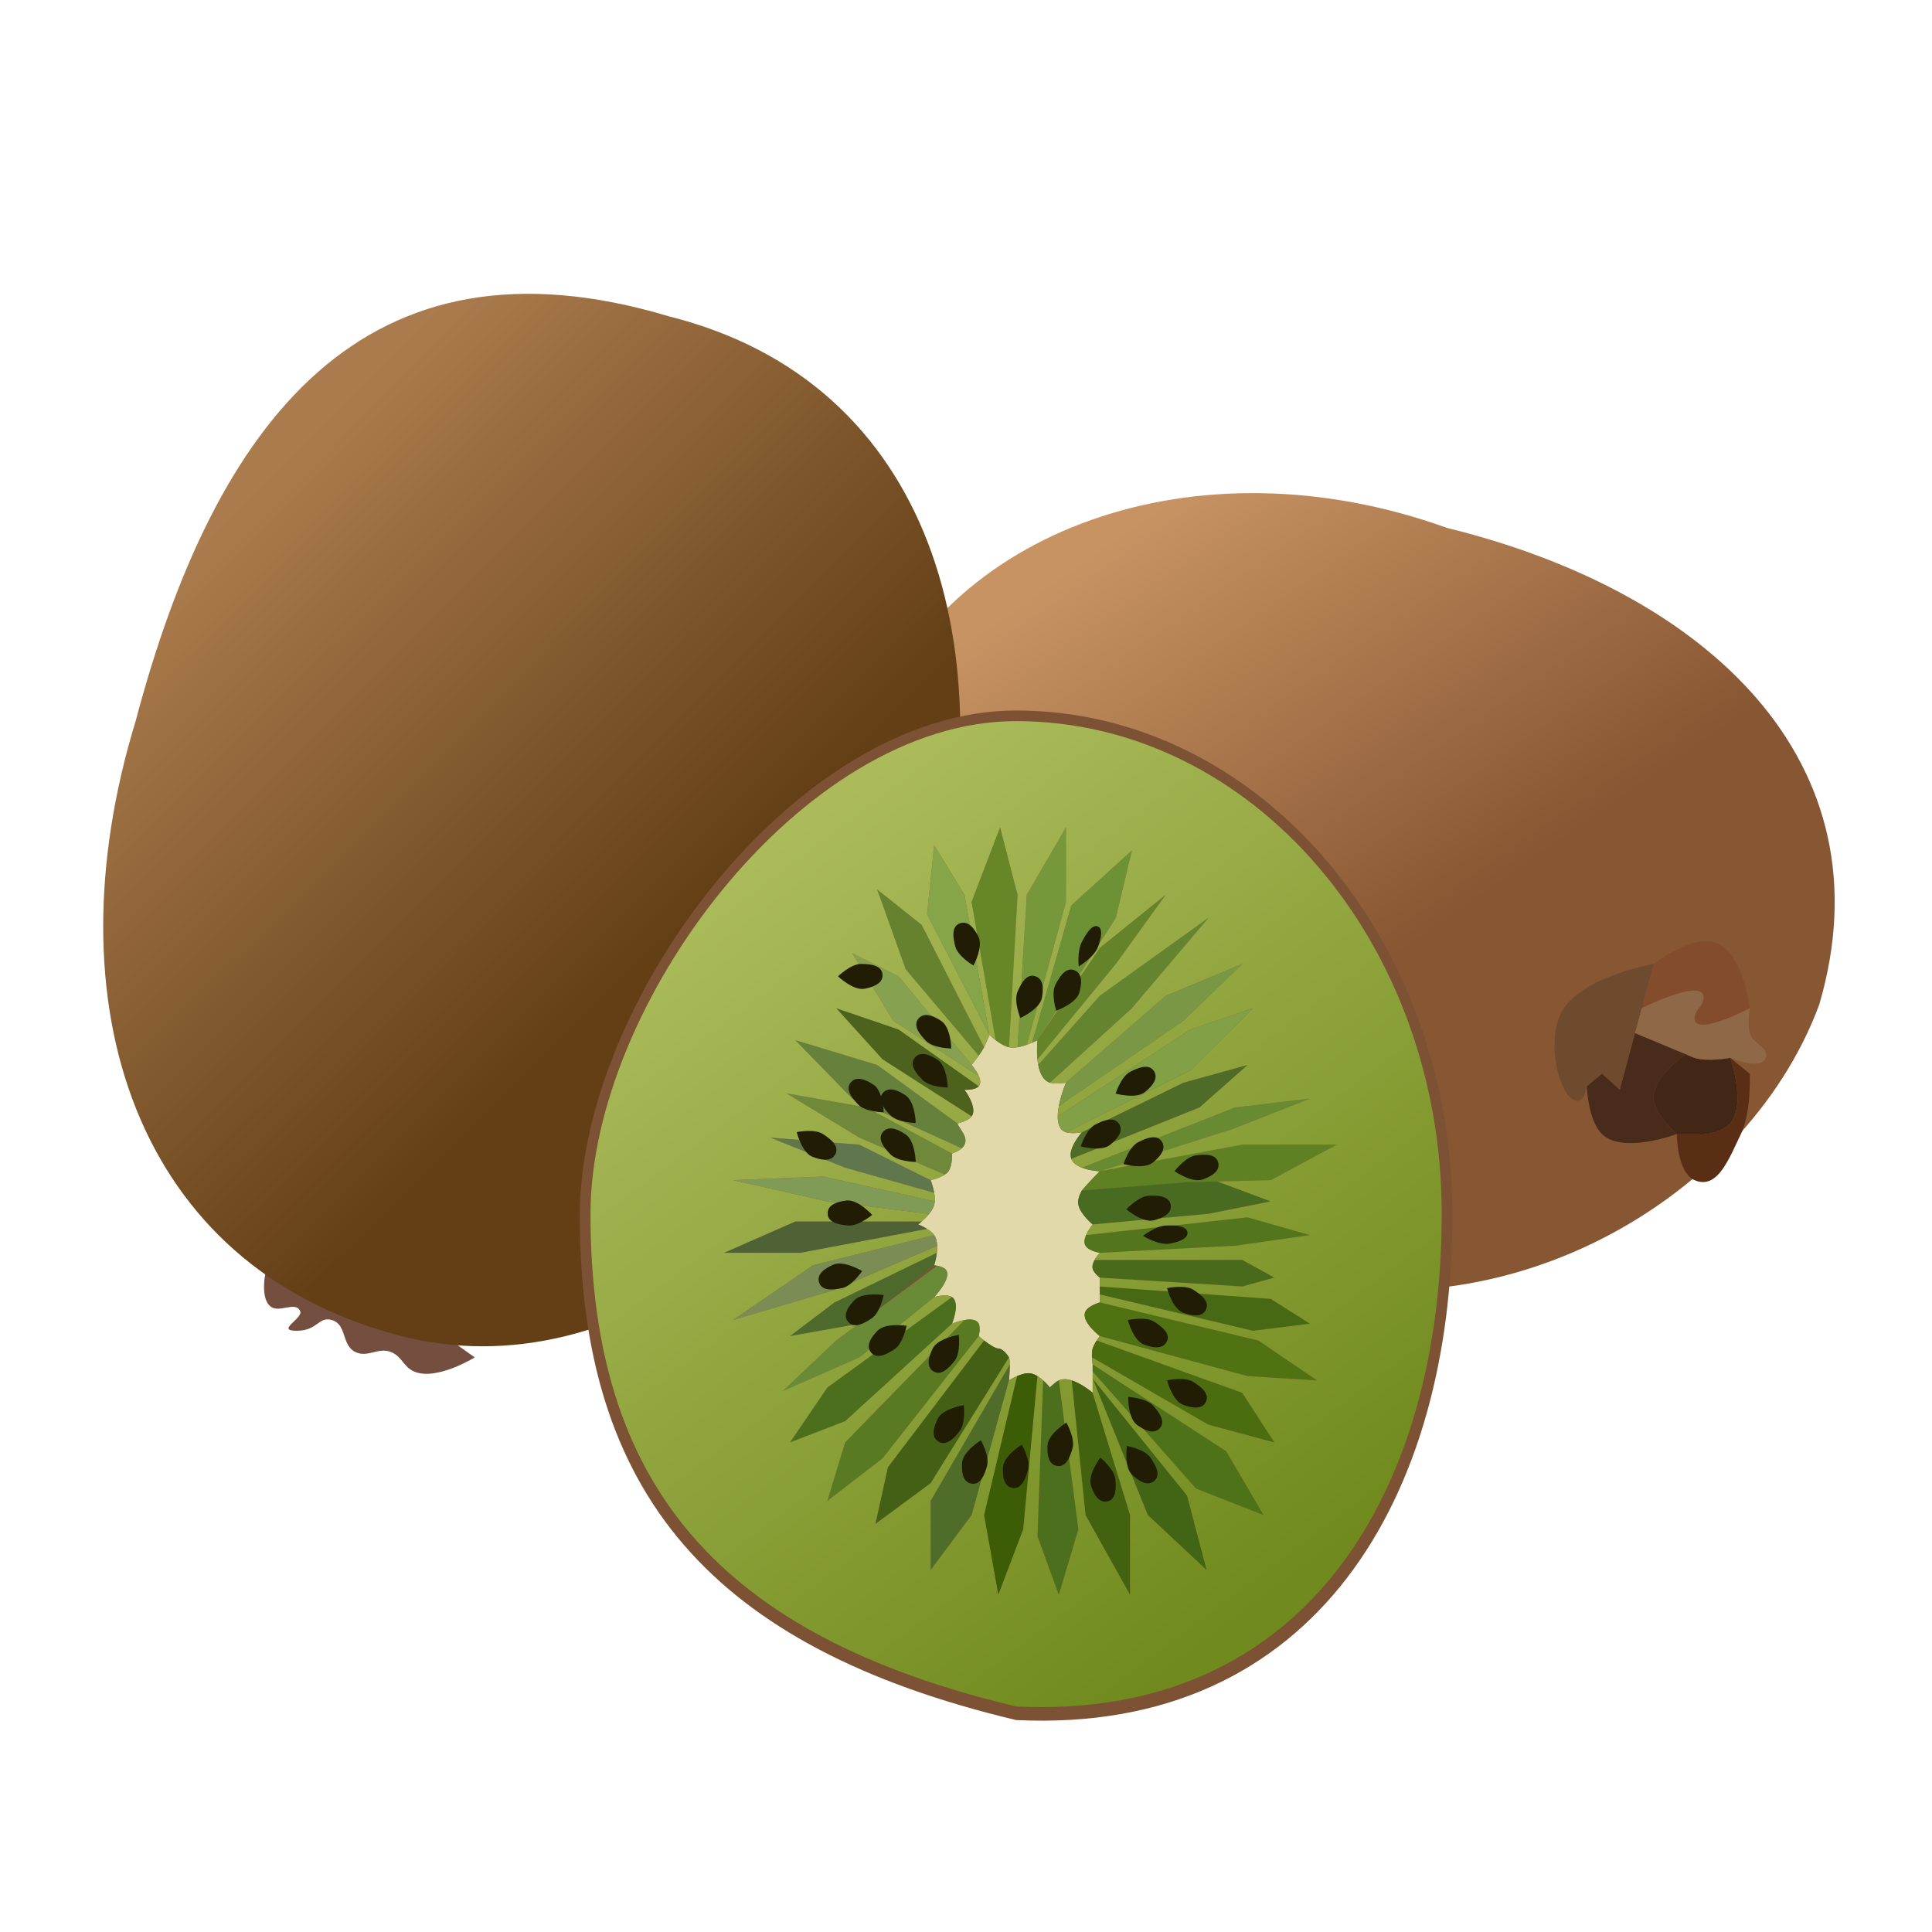 <svg width="64" height="64" viewBox="0 0 64 64" fill="none" xmlns="http://www.w3.org/2000/svg">
<path d="M60.264 33.281C57.793 39.951 49.129 44.846 40.974 41.853C32.818 38.86 26.269 30.881 28.74 24.211C31.212 17.541 39.617 14.494 47.935 17.488C56.548 19.602 62.624 25.238 60.264 33.281Z" fill="url(#paint0_linear_192_918)"/>
<path d="M8.824 42.029C8.824 42.029 8.586 42.932 8.942 43.262C9.233 43.532 9.791 43.073 9.945 43.438C10.044 43.675 9.119 44.084 9.827 44.084C10.535 44.084 10.548 43.588 11.007 43.732C11.495 43.885 11.312 44.569 11.774 44.788C12.189 44.986 12.526 44.618 12.953 44.788C13.318 44.933 13.36 45.279 13.72 45.434C14.459 45.752 15.726 44.965 15.726 44.965L14.487 44.084L8.824 42.029Z" fill="#744F40"/>
<path d="M30.904 30.828C28.434 40.15 20.519 46.156 13.225 44.242C4.49 41.95 1.627 33.281 4.49 23.897C7.12 13.966 12.068 7.449 22.168 10.482C30.904 12.674 33.373 21.505 30.904 30.828Z" fill="url(#paint1_linear_192_918)"/>
<path d="M56.843 31.227C56.037 30.95 54.778 31.931 54.778 31.931L54.384 33.399C54.384 33.399 56.554 32.311 56.43 33.105C56.391 33.359 56.164 33.438 56.135 33.692C56.053 34.408 57.964 33.399 57.964 33.399C57.964 33.399 57.749 31.538 56.843 31.227Z" fill="#834D2D"/>
<path d="M54.778 31.931C54.778 31.931 52.147 32.386 51.652 33.692C51.274 34.691 51.652 36.099 52.065 36.393C52.478 36.687 52.566 35.982 52.566 35.982L53.068 35.571L53.658 36.099L54.163 34.221L54.384 33.399L54.778 31.931Z" fill="#6E4A2F"/>
<path d="M53.658 36.099L53.068 35.571L52.566 35.982C52.566 35.982 52.602 37.113 53.068 37.567C53.759 38.241 55.545 37.567 55.545 37.567C55.545 37.567 54.814 36.939 54.778 36.393C54.733 35.686 55.84 34.92 55.84 34.92L54.163 34.221L53.658 36.099Z" fill="#492B1C"/>
<path d="M56.135 35.043C56.016 35.004 55.84 34.92 55.84 34.92C55.84 34.92 54.733 35.686 54.778 36.393C54.814 36.939 55.545 37.567 55.545 37.567C55.545 37.567 56.762 37.735 57.256 37.274C57.895 36.677 57.315 35.043 57.315 35.043C57.315 35.043 56.574 35.184 56.135 35.043Z" fill="#422616"/>
<path d="M57.964 33.399C57.964 33.399 56.053 34.408 56.135 33.692C56.164 33.438 56.391 33.359 56.43 33.105C56.554 32.311 54.384 33.399 54.384 33.399L54.163 34.221L55.84 34.92C55.84 34.92 56.016 35.004 56.135 35.043C56.574 35.184 57.315 35.043 57.315 35.043C57.315 35.043 58.344 35.476 58.495 35.043C58.62 34.682 58.063 34.59 57.964 34.221C57.881 33.911 57.964 33.399 57.964 33.399Z" fill="#8E6847"/>
<path d="M57.256 37.274C56.762 37.735 55.545 37.567 55.545 37.567C55.545 37.567 55.549 38.834 56.135 39.094C56.909 39.436 57.297 38.325 57.669 37.567C58.017 36.859 57.964 35.571 57.964 35.571L57.315 35.043C57.315 35.043 57.895 36.677 57.256 37.274Z" fill="#592E14"/>
<path d="M33.659 56.979C43.637 57.461 48.112 49.493 48.112 40.257C48.112 31.022 41.641 23.536 33.659 23.536C26.342 23.536 19.206 33.22 19.206 40.257C19.206 49.461 23.56 54.573 33.659 56.979Z" fill="#7D5133"/>
<path d="M35.311 35.865C35.311 35.865 34.978 35.926 34.781 35.865C34.556 35.794 34.446 35.546 34.394 35.278C34.383 35.216 34.374 35.154 34.368 35.092C34.334 34.762 34.368 34.456 34.368 34.456C34.368 34.456 34.297 34.494 34.191 34.541C34.139 34.563 34.079 34.587 34.014 34.61C33.918 34.644 33.813 34.674 33.708 34.69C33.609 34.706 33.511 34.709 33.424 34.69C33.274 34.658 33.108 34.552 32.981 34.456C32.86 34.363 32.775 34.279 32.775 34.279C32.775 34.279 32.679 34.536 32.598 34.69C32.551 34.778 32.486 34.878 32.421 34.969C32.302 35.136 32.185 35.278 32.185 35.278C32.185 35.278 32.339 35.452 32.421 35.639C32.476 35.764 32.498 35.895 32.421 35.982C32.295 36.123 31.949 36.099 31.949 36.099C31.949 36.099 32.398 36.694 32.185 36.98C32.062 37.145 31.713 37.215 31.713 37.215C31.792 37.411 32.077 37.659 31.949 37.919C31.926 37.967 31.895 38.006 31.86 38.038C31.765 38.128 31.637 38.17 31.536 38.213C31.536 38.213 31.556 38.611 31.418 38.8C31.388 38.841 31.347 38.877 31.3 38.909C31.11 39.038 30.828 39.094 30.828 39.094C30.828 39.094 30.907 39.289 30.946 39.513C30.963 39.607 30.972 39.706 30.965 39.798C30.962 39.839 30.956 39.879 30.946 39.916C30.918 40.015 30.854 40.117 30.78 40.209C30.699 40.31 30.605 40.4 30.533 40.464C30.464 40.525 30.415 40.561 30.415 40.561C30.415 40.561 30.563 40.618 30.71 40.709C30.801 40.766 30.892 40.836 30.946 40.914C31.013 41.008 31.04 41.135 31.045 41.266C31.048 41.344 31.043 41.425 31.034 41.501C31.008 41.725 30.946 41.912 30.946 41.912C30.946 41.912 30.988 41.916 31.045 41.928C31.125 41.945 31.234 41.976 31.3 42.029C31.606 42.276 30.946 42.968 30.946 42.968C30.946 42.968 31.344 42.841 31.536 42.968C31.823 43.159 31.536 43.849 31.536 43.849C31.536 43.849 31.736 43.765 31.949 43.728C32.145 43.694 32.351 43.7 32.421 43.849C32.489 43.995 32.421 44.26 32.421 44.26C32.467 44.3 32.529 44.352 32.598 44.405C32.765 44.534 32.969 44.671 33.07 44.671C33.211 44.671 33.365 44.867 33.424 44.965C33.443 44.996 33.45 45.089 33.45 45.199C33.45 45.426 33.424 45.728 33.424 45.728C33.424 45.728 33.539 45.652 33.691 45.586C33.828 45.526 33.995 45.474 34.132 45.493C34.211 45.504 34.291 45.539 34.368 45.586C34.435 45.627 34.498 45.678 34.555 45.728C34.688 45.846 34.781 45.963 34.781 45.963C34.781 45.963 34.942 45.791 35.075 45.728C35.201 45.668 35.352 45.681 35.502 45.728C35.852 45.838 36.196 46.139 36.196 46.139V45.669V45.434V45.199C36.196 45.199 36.178 45.093 36.173 44.965C36.169 44.867 36.172 44.757 36.196 44.671C36.221 44.584 36.278 44.484 36.329 44.405C36.384 44.321 36.432 44.26 36.432 44.26C36.432 44.26 35.785 43.764 35.96 43.438C36.063 43.248 36.432 43.145 36.432 43.145V42.88V42.616V42.323C36.432 42.323 36.234 42.171 36.196 42.029C36.172 41.938 36.21 41.83 36.262 41.736C36.333 41.605 36.432 41.501 36.432 41.501C36.432 41.501 36.066 41.442 35.96 41.266C35.901 41.167 35.926 41.036 35.977 40.914C36.056 40.727 36.196 40.561 36.196 40.561C36.196 40.561 35.786 40.221 35.724 39.916C35.693 39.758 35.749 39.591 35.842 39.435C35.794 39.495 35.882 39.368 35.842 39.435C36.047 39.181 36.432 38.8 36.432 38.8C36.432 38.8 36.113 38.786 35.842 38.682C35.683 38.621 35.54 38.529 35.488 38.389C35.36 38.041 35.842 37.508 35.842 37.508C35.842 37.508 35.509 37.572 35.311 37.508C35.103 37.442 35.036 37.23 35.039 36.98C35.04 36.872 35.054 36.756 35.075 36.642C35.15 36.245 35.311 35.865 35.311 35.865Z" fill="#E1D9AA"/>
<path d="M35.075 45.728C34.942 45.791 34.781 45.963 34.781 45.963C34.781 45.963 34.688 45.846 34.555 45.728L34.368 50.894L35.075 52.832L35.724 50.659L35.075 45.728Z" fill="#4B6F1C"/>
<path d="M37.435 50.19L36.196 46.139C36.196 46.139 35.852 45.838 35.502 45.728L35.96 50.19L37.435 52.832V50.19Z" fill="#436210"/>
<path d="M36.196 45.669L38.025 50.19L39.972 52.01L39.323 49.544L36.196 45.669Z" fill="#416514"/>
<path d="M36.196 45.199V45.434L39.618 49.309L41.86 50.19L40.621 48.076L36.196 45.199Z" fill="#4D7218"/>
<path d="M36.196 44.671C36.172 44.757 36.169 44.867 36.173 44.965L40.031 47.196L42.214 47.783L41.152 46.139L36.329 44.405C36.278 44.484 36.221 44.584 36.196 44.671Z" fill="#4C6D0F"/>
<path d="M36.432 43.145C36.432 43.145 36.063 43.248 35.96 43.438C35.785 43.764 36.432 44.26 36.432 44.26L41.329 45.586L43.629 45.728L41.683 44.405L36.432 43.145Z" fill="#507213"/>
<path d="M36.432 42.616V42.88L41.506 44.084L43.393 43.849L42.096 43.027L36.432 42.616Z" fill="#476913"/>
<path d="M36.196 42.029C36.234 42.171 36.432 42.323 36.432 42.323L41.152 42.616L42.214 42.323L41.152 41.736H36.262C36.21 41.83 36.172 41.938 36.196 42.029Z" fill="#496A1A"/>
<path d="M35.96 41.266C36.066 41.442 36.432 41.501 36.432 41.501L40.916 41.266L43.393 40.914L41.329 40.327L35.977 40.914C35.926 41.036 35.901 41.167 35.96 41.266Z" fill="#53761D"/>
<path d="M35.724 39.916C35.786 40.221 36.196 40.561 36.196 40.561L40.031 40.209L42.096 39.798L40.324 39.137L39.35 39.161L35.842 39.435C35.749 39.591 35.693 39.758 35.724 39.916Z" fill="#486B21"/>
<path d="M36.432 38.8C36.432 38.8 36.047 39.181 35.842 39.435L39.35 39.161L40.208 39.14L40.324 39.137L42.096 39.094L44.278 37.919H41.152L36.432 38.8Z" fill="#5F8023"/>
<path d="M36.432 38.8L40.857 37.391L43.393 36.393L40.916 36.687L35.842 38.682C36.113 38.786 36.432 38.8 36.432 38.8Z" fill="#688B31"/>
<path d="M34.368 45.586C34.291 45.539 34.211 45.504 34.132 45.493C33.995 45.474 33.828 45.526 33.691 45.586L32.598 50.19L33.07 52.832L33.896 50.659L34.368 45.586Z" fill="#3C5C06"/>
<path d="M32.185 50.19L33.424 45.728C33.424 45.728 33.45 45.426 33.45 45.199L30.828 49.72V52.01L32.185 50.19Z" fill="#4F6C29"/>
<path d="M33.424 44.965C33.365 44.867 33.211 44.671 33.07 44.671C32.969 44.671 32.765 44.534 32.598 44.405L29.412 48.605L28.999 50.483L30.828 49.133L33.424 44.965Z" fill="#446015"/>
<path d="M32.421 44.26C32.421 44.26 32.489 43.995 32.421 43.849C32.351 43.7 32.145 43.694 31.949 43.728L27.996 47.783L27.407 49.72L29.235 48.311L32.421 44.26Z" fill="#5A7A22"/>
<path d="M31.536 43.849C31.536 43.849 31.823 43.159 31.536 42.968L27.407 45.963L26.168 47.783L27.996 47.078L31.536 43.849Z" fill="#4B6F1D"/>
<path d="M30.946 42.968C30.946 42.968 31.606 42.276 31.3 42.029C31.234 41.976 31.125 41.945 31.045 41.928L28.77 43.613L28.468 43.849L28.446 43.853L27.701 44.405L25.932 46.08L28.468 44.965L30.946 42.968Z" fill="#698B38"/>
<path d="M30.946 41.912C30.946 41.912 31.008 41.725 31.034 41.501L27.642 43.145L26.168 44.26L28.446 43.853L28.77 43.613L30.946 41.912Z" fill="#4D692C"/>
<path d="M30.946 40.914L26.935 41.912L24.28 43.728L27.642 42.734L31.045 41.266C31.04 41.135 31.013 41.008 30.946 40.914Z" fill="#7B8C54"/>
<path d="M30.415 40.561C30.415 40.561 30.464 40.525 30.533 40.464H26.345L23.985 41.501H26.522L30.71 40.709C30.563 40.618 30.415 40.561 30.415 40.561Z" fill="#4E6236"/>
<path d="M30.946 39.916C30.956 39.879 30.962 39.839 30.965 39.798L27.288 38.976L24.28 39.094L27.407 39.798L30.78 40.209C30.854 40.117 30.918 40.015 30.946 39.916Z" fill="#809B55"/>
<path d="M30.828 39.094L28.468 37.919L25.519 37.685L27.996 38.682L30.946 39.513C30.907 39.289 30.828 39.094 30.828 39.094Z" fill="#60764C"/>
<path d="M31.418 38.8C31.556 38.611 31.536 38.213 31.536 38.213L28.704 36.687L26.05 36.217L28.468 37.685L31.3 38.909C31.347 38.877 31.388 38.841 31.418 38.8Z" fill="#708839"/>
<path d="M31.949 37.919C32.077 37.659 31.792 37.411 31.713 37.215L29.058 35.278L26.345 34.456L28.232 36.393L31.86 38.038C31.895 38.006 31.926 37.967 31.949 37.919Z" fill="#66813C"/>
<path d="M35.842 37.508C35.842 37.508 35.36 38.041 35.488 38.389L39.736 36.687L41.329 35.278L39.205 35.865L35.842 37.508Z" fill="#4E6C27"/>
<path d="M35.311 37.508L39.441 35.454L41.506 33.399L39.441 34.103L35.039 36.98C35.036 37.23 35.103 37.442 35.311 37.508Z" fill="#82A147"/>
<path d="M35.311 35.865C35.311 35.865 35.15 36.245 35.075 36.642L39.205 33.81L41.152 31.931L38.615 32.988L35.311 35.865Z" fill="#799745"/>
<path d="M34.781 35.865L37.494 33.399L40.031 30.405L36.432 32.988L34.394 35.278C34.446 35.546 34.556 35.794 34.781 35.865Z" fill="#648430"/>
<path d="M34.368 34.456C34.368 34.456 34.334 34.762 34.368 35.092L36.963 31.931L38.615 29.641L36.432 31.403L34.368 34.456Z" fill="#658329"/>
<path d="M34.368 34.456L36.963 30.405L37.494 28.174L35.488 29.994L34.191 34.541C34.297 34.494 34.368 34.456 34.368 34.456Z" fill="#6D9135"/>
<path d="M34.014 34.61L35.311 29.876V27.41L34.014 29.641L33.708 34.69C33.813 34.674 33.918 34.644 34.014 34.61Z" fill="#77973B"/>
<path d="M33.424 34.69L33.708 29.641L33.129 27.41L32.185 29.876L32.981 34.456C33.108 34.552 33.274 34.658 33.424 34.69Z" fill="#678627"/>
<path d="M32.775 34.279L31.949 29.641L30.946 27.997L30.71 30.287L32.775 34.279Z" fill="#86A549"/>
<path d="M32.598 34.69L30.533 30.639L29.058 29.465L30.002 32.107L32.421 34.969C32.486 34.878 32.551 34.778 32.598 34.69Z" fill="#67822E"/>
<path d="M32.185 35.278L29.766 32.342L28.232 31.579L29.589 33.81L32.421 35.639C32.339 35.452 32.185 35.278 32.185 35.278Z" fill="#86A150"/>
<path d="M32.185 36.98C32.398 36.694 31.949 36.099 31.949 36.099C31.949 36.099 32.295 36.123 32.421 35.982L29.766 34.103L27.701 33.399L29.235 35.092L32.185 36.98Z" fill="#4C621D"/>
<path fill-rule="evenodd" clip-rule="evenodd" d="M47.759 40.209C47.759 49.223 43.393 57 33.66 56.53C23.808 54.182 19.561 49.192 19.561 40.209C19.561 33.34 26.522 23.888 33.66 23.888C41.446 23.888 47.759 31.195 47.759 40.209ZM34.781 35.865C34.978 35.926 35.311 35.865 35.311 35.865L38.615 32.988L41.152 31.931L39.205 33.81L35.075 36.642C35.054 36.756 35.04 36.872 35.039 36.98L39.441 34.103L41.506 33.399L39.441 35.454L35.311 37.508C35.509 37.572 35.842 37.508 35.842 37.508L39.205 35.865L41.329 35.278L39.736 36.687L35.488 38.389C35.54 38.529 35.683 38.621 35.842 38.682L40.916 36.687L43.393 36.393L40.857 37.391L36.432 38.8L41.152 37.919H44.278L42.096 39.094L40.324 39.137L42.096 39.798L40.031 40.209L36.196 40.561C36.196 40.561 36.056 40.727 35.977 40.914L41.329 40.327L43.393 40.914L40.916 41.266L36.432 41.501C36.432 41.501 36.333 41.605 36.262 41.736H41.152L42.214 42.323L41.152 42.616L36.432 42.323V42.616L42.096 43.027L43.393 43.849L41.506 44.084L36.432 42.88V43.145L41.683 44.405L43.629 45.728L41.329 45.586L36.432 44.26C36.432 44.26 36.384 44.321 36.329 44.405L41.152 46.139L42.214 47.783L40.031 47.196L36.173 44.965C36.178 45.093 36.196 45.199 36.196 45.199L40.621 48.076L41.86 50.19L39.618 49.309L36.196 45.434V45.669L39.323 49.544L39.972 52.01L38.025 50.19L36.196 45.669V46.139L37.435 50.19V52.832L35.96 50.19L35.502 45.728C35.352 45.681 35.201 45.668 35.075 45.728L35.724 50.659L35.075 52.832L34.368 50.894L34.555 45.728C34.498 45.678 34.435 45.627 34.368 45.586L33.896 50.659L33.07 52.832L32.598 50.19L33.691 45.586C33.539 45.652 33.424 45.728 33.424 45.728L32.185 50.19L30.828 52.01V49.72L33.45 45.199C33.45 45.089 33.443 44.996 33.424 44.965L30.828 49.133L28.999 50.483L29.412 48.605L32.598 44.405C32.529 44.352 32.467 44.3 32.421 44.26L29.235 48.311L27.407 49.72L27.996 47.783L31.949 43.728C31.736 43.765 31.536 43.849 31.536 43.849L27.996 47.078L26.168 47.783L27.407 45.963L31.536 42.968C31.344 42.841 30.946 42.968 30.946 42.968L28.468 44.965L25.932 46.08L27.701 44.405L28.446 43.853L26.168 44.26L27.642 43.145L31.034 41.501C31.043 41.425 31.048 41.344 31.045 41.266L27.642 42.734L24.28 43.728L26.935 41.912L30.946 40.914C30.892 40.836 30.801 40.766 30.71 40.709L26.522 41.501H23.985L26.345 40.464H30.533C30.605 40.4 30.699 40.31 30.78 40.209L27.407 39.798L24.28 39.094L27.288 38.976L30.965 39.798C30.972 39.706 30.963 39.607 30.946 39.513L27.996 38.682L25.519 37.685L28.468 37.919L30.828 39.094C30.828 39.094 31.11 39.038 31.3 38.909L28.468 37.685L26.05 36.217L28.704 36.687L31.536 38.213C31.637 38.17 31.765 38.128 31.86 38.038L28.232 36.393L26.345 34.456L29.058 35.278L31.713 37.215C31.713 37.215 32.062 37.145 32.185 36.98L29.235 35.092L27.701 33.399L29.766 34.103L32.421 35.982C32.498 35.895 32.476 35.764 32.421 35.639L29.589 33.81L28.232 31.579L29.766 32.342L32.185 35.278C32.185 35.278 32.302 35.136 32.421 34.969L30.002 32.107L29.058 29.465L30.533 30.639L32.598 34.69C32.679 34.536 32.775 34.279 32.775 34.279L30.71 30.287L30.946 27.997L31.949 29.641L32.775 34.279C32.775 34.279 32.86 34.363 32.981 34.456L32.185 29.876L33.129 27.41L33.708 29.641L33.424 34.69C33.511 34.709 33.609 34.706 33.708 34.69L34.014 29.641L35.311 27.41V29.876L34.014 34.61C34.079 34.587 34.139 34.563 34.191 34.541L35.488 29.994L37.494 28.174L36.963 30.405L34.368 34.456L36.432 31.403L38.615 29.641L36.963 31.931L34.368 35.092C34.374 35.154 34.383 35.216 34.394 35.278L36.432 32.988L40.031 30.405L37.494 33.399L34.781 35.865Z" fill="url(#paint2_linear_192_918)"/>
<path d="M28.527 31.931C28.186 31.928 27.76 32.342 27.76 32.342C27.76 32.342 28.271 32.828 28.645 32.753C28.934 32.695 29.255 32.576 29.235 32.283C29.213 31.977 28.836 31.934 28.527 31.931Z" fill="#211D05"/>
<path d="M27.262 37.566C26.976 37.381 26.393 37.503 26.393 37.503C26.393 37.503 26.562 38.186 26.918 38.322C27.194 38.428 27.529 38.499 27.669 38.241C27.817 37.97 27.521 37.733 27.262 37.566Z" fill="#211D05"/>
<path d="M28.438 36.598C28.676 36.84 29.273 36.847 29.273 36.847C29.273 36.847 29.256 36.144 28.939 35.934C28.693 35.771 28.382 35.629 28.188 35.851C27.985 36.083 28.222 36.378 28.438 36.598Z" fill="#211D05"/>
<path d="M29.5 36.95C29.738 37.192 30.334 37.199 30.334 37.199C30.334 37.199 30.318 36.496 30 36.286C29.755 36.123 29.443 35.981 29.249 36.203C29.047 36.435 29.283 36.73 29.5 36.95Z" fill="#211D05"/>
<path d="M29.5 38.242C29.738 38.483 30.334 38.491 30.334 38.491C30.334 38.491 30.318 37.788 30 37.578C29.755 37.415 29.443 37.273 29.249 37.495C29.047 37.727 29.283 38.022 29.5 38.242Z" fill="#211D05"/>
<path d="M30.561 35.776C30.799 36.018 31.395 36.025 31.395 36.025C31.395 36.025 31.379 35.322 31.062 35.112C30.816 34.949 30.505 34.807 30.311 35.029C30.108 35.261 30.345 35.556 30.561 35.776Z" fill="#211D05"/>
<path d="M30.679 34.484C30.918 34.726 31.514 34.733 31.514 34.733C31.514 34.733 31.497 34.03 31.18 33.82C30.934 33.657 30.623 33.516 30.429 33.737C30.226 33.969 30.463 34.265 30.679 34.484Z" fill="#211D05"/>
<path d="M31.647 31.358C31.734 31.685 32.248 31.985 32.248 31.985C32.248 31.985 32.583 31.366 32.412 31.027C32.28 30.765 32.08 30.488 31.801 30.585C31.509 30.687 31.568 31.06 31.647 31.358Z" fill="#211D05"/>
<path d="M33.704 32.861C33.574 33.174 33.801 33.722 33.801 33.722C33.801 33.722 34.444 33.431 34.514 33.058C34.568 32.77 34.577 32.429 34.296 32.339C34.002 32.244 33.822 32.577 33.704 32.861Z" fill="#211D05"/>
<path d="M34.965 32.613C34.808 32.914 34.988 33.48 34.988 33.48C34.988 33.48 35.654 33.244 35.755 32.879C35.834 32.596 35.871 32.257 35.599 32.143C35.315 32.024 35.106 32.34 34.965 32.613Z" fill="#211D05"/>
<path d="M37.438 35.505C37.136 35.662 36.955 36.227 36.955 36.227C36.955 36.227 37.636 36.416 37.93 36.175C38.158 35.989 38.385 35.734 38.229 35.485C38.065 35.224 37.712 35.363 37.438 35.505Z" fill="#211D05"/>
<path d="M36.282 37.253C35.98 37.41 35.8 37.975 35.8 37.975C35.8 37.975 36.48 38.164 36.775 37.923C37.003 37.737 37.23 37.482 37.073 37.233C36.91 36.972 36.556 37.111 36.282 37.253Z" fill="#211D05"/>
<path d="M37.698 37.84C37.397 37.997 37.216 38.562 37.216 38.562C37.216 38.562 37.896 38.751 38.191 38.51C38.419 38.324 38.646 38.069 38.489 37.82C38.325 37.559 37.972 37.698 37.698 37.84Z" fill="#211D05"/>
<path d="M39.604 38.275C39.267 38.323 38.908 38.797 38.908 38.797C38.908 38.797 39.487 39.2 39.845 39.07C40.123 38.969 40.422 38.803 40.357 38.517C40.289 38.217 39.91 38.232 39.604 38.275Z" fill="#211D05"/>
<path d="M38.057 39.61C37.717 39.624 37.312 40.06 37.312 40.06C37.312 40.06 37.848 40.519 38.218 40.425C38.504 40.352 38.818 40.217 38.782 39.925C38.745 39.62 38.366 39.597 38.057 39.61Z" fill="#211D05"/>
<path d="M39.528 42.724C39.241 42.543 38.659 42.672 38.659 42.672C38.659 42.672 38.837 43.353 39.194 43.485C39.471 43.587 39.807 43.654 39.944 43.394C40.088 43.122 39.79 42.888 39.528 42.724Z" fill="#211D05"/>
<path d="M38.23 43.781C37.943 43.6 37.361 43.729 37.361 43.729C37.361 43.729 37.539 44.41 37.897 44.542C38.173 44.644 38.509 44.711 38.647 44.451C38.791 44.178 38.492 43.945 38.23 43.781Z" fill="#211D05"/>
<path d="M39.528 45.777C39.241 45.596 38.659 45.725 38.659 45.725C38.659 45.725 38.837 46.406 39.194 46.538C39.471 46.64 39.807 46.707 39.944 46.447C40.088 46.175 39.79 45.941 39.528 45.777Z" fill="#211D05"/>
<path d="M38.195 46.56C37.968 46.308 37.373 46.275 37.373 46.275C37.373 46.275 37.358 46.978 37.666 47.202C37.904 47.375 38.209 47.531 38.412 47.318C38.625 47.095 38.402 46.789 38.195 46.56Z" fill="#211D05"/>
<path d="M36.947 48.998C36.913 48.662 36.452 48.285 36.452 48.285C36.452 48.285 36.023 48.844 36.139 49.206C36.229 49.486 36.383 49.79 36.673 49.737C36.977 49.682 36.978 49.304 36.947 48.998Z" fill="#211D05"/>
<path d="M38.11 48.284C37.917 48.005 37.331 47.897 37.331 47.897C37.331 47.897 37.226 48.593 37.503 48.854C37.718 49.056 38 49.248 38.229 49.063C38.469 48.868 38.286 48.537 38.11 48.284Z" fill="#211D05"/>
<path d="M34.054 48.696C34.143 48.369 33.849 47.854 33.849 47.854C33.849 47.854 33.247 48.223 33.225 48.602C33.208 48.895 33.242 49.234 33.532 49.288C33.836 49.346 33.973 48.993 34.054 48.696Z" fill="#211D05"/>
<path d="M35.531 47.968C35.62 47.641 35.325 47.125 35.325 47.125C35.325 47.125 34.724 47.494 34.702 47.873C34.685 48.166 34.719 48.506 35.009 48.56C35.313 48.617 35.449 48.265 35.531 47.968Z" fill="#211D05"/>
<path d="M32.699 48.555C32.788 48.228 32.493 47.712 32.493 47.712C32.493 47.712 31.892 48.081 31.87 48.46C31.853 48.754 31.887 49.093 32.177 49.147C32.481 49.204 32.617 48.852 32.699 48.555Z" fill="#211D05"/>
<path d="M31.791 47.404C31.999 47.137 31.926 46.548 31.926 46.548C31.926 46.548 31.228 46.659 31.062 47.001C30.933 47.265 30.834 47.591 31.081 47.752C31.339 47.921 31.601 47.647 31.791 47.404Z" fill="#211D05"/>
<path d="M31.625 45.076C31.833 44.809 31.76 44.22 31.76 44.22C31.76 44.22 31.062 44.331 30.896 44.672C30.767 44.937 30.668 45.263 30.915 45.424C31.173 45.593 31.435 45.319 31.625 45.076Z" fill="#211D05"/>
<path d="M29.636 44.691C29.918 44.501 30.033 43.919 30.033 43.919C30.033 43.919 29.336 43.808 29.07 44.08C28.865 44.291 28.669 44.571 28.852 44.8C29.045 45.041 29.38 44.863 29.636 44.691Z" fill="#211D05"/>
<path d="M28.875 43.674C29.157 43.484 29.273 42.902 29.273 42.902C29.273 42.902 28.575 42.791 28.31 43.064C28.104 43.275 27.908 43.554 28.092 43.783C28.284 44.024 28.619 43.846 28.875 43.674Z" fill="#211D05"/>
<path d="M27.899 42.67C28.232 42.6 28.558 42.104 28.558 42.104C28.558 42.104 27.954 41.74 27.605 41.893C27.335 42.012 27.048 42.197 27.131 42.478C27.218 42.773 27.596 42.734 27.899 42.67Z" fill="#211D05"/>
<path d="M28.097 40.597C28.436 40.626 28.892 40.245 28.892 40.245C28.892 40.245 28.419 39.722 28.041 39.769C27.748 39.805 27.419 39.899 27.417 40.193C27.415 40.501 27.789 40.571 28.097 40.597Z" fill="#211D05"/>
<path d="M38.614 40.598C38.274 40.613 37.864 40.94 37.864 40.94C37.864 40.94 38.392 41.27 38.763 41.196C39.05 41.138 39.366 41.034 39.334 40.82C39.301 40.596 38.922 40.584 38.614 40.598Z" fill="#211D05"/>
<path d="M35.834 31.211C35.679 31.512 35.734 32.015 35.734 32.015C35.734 32.015 36.255 31.707 36.379 31.353C36.474 31.078 36.548 30.757 36.363 30.687C36.17 30.614 35.975 30.937 35.834 31.211Z" fill="#211D05"/>
<defs>
<linearGradient id="paint0_linear_192_918" x1="38.496" y1="16.667" x2="48.108" y2="30.507" gradientUnits="userSpaceOnUse">
<stop stop-color="#C79363"/>
<stop offset="1" stop-color="#875632"/>
</linearGradient>
<linearGradient id="paint1_linear_192_918" x1="12.835" y1="11.735" x2="27.101" y2="26.07" gradientUnits="userSpaceOnUse">
<stop stop-color="#AA7B4D"/>
<stop offset="1" stop-color="#643F16"/>
</linearGradient>
<linearGradient id="paint2_linear_192_918" x1="27.524" y1="26.53" x2="45.524" y2="50.508" gradientUnits="userSpaceOnUse">
<stop stop-color="#ABBB5A"/>
<stop offset="1" stop-color="#708A1D"/>
</linearGradient>
</defs>
</svg>

